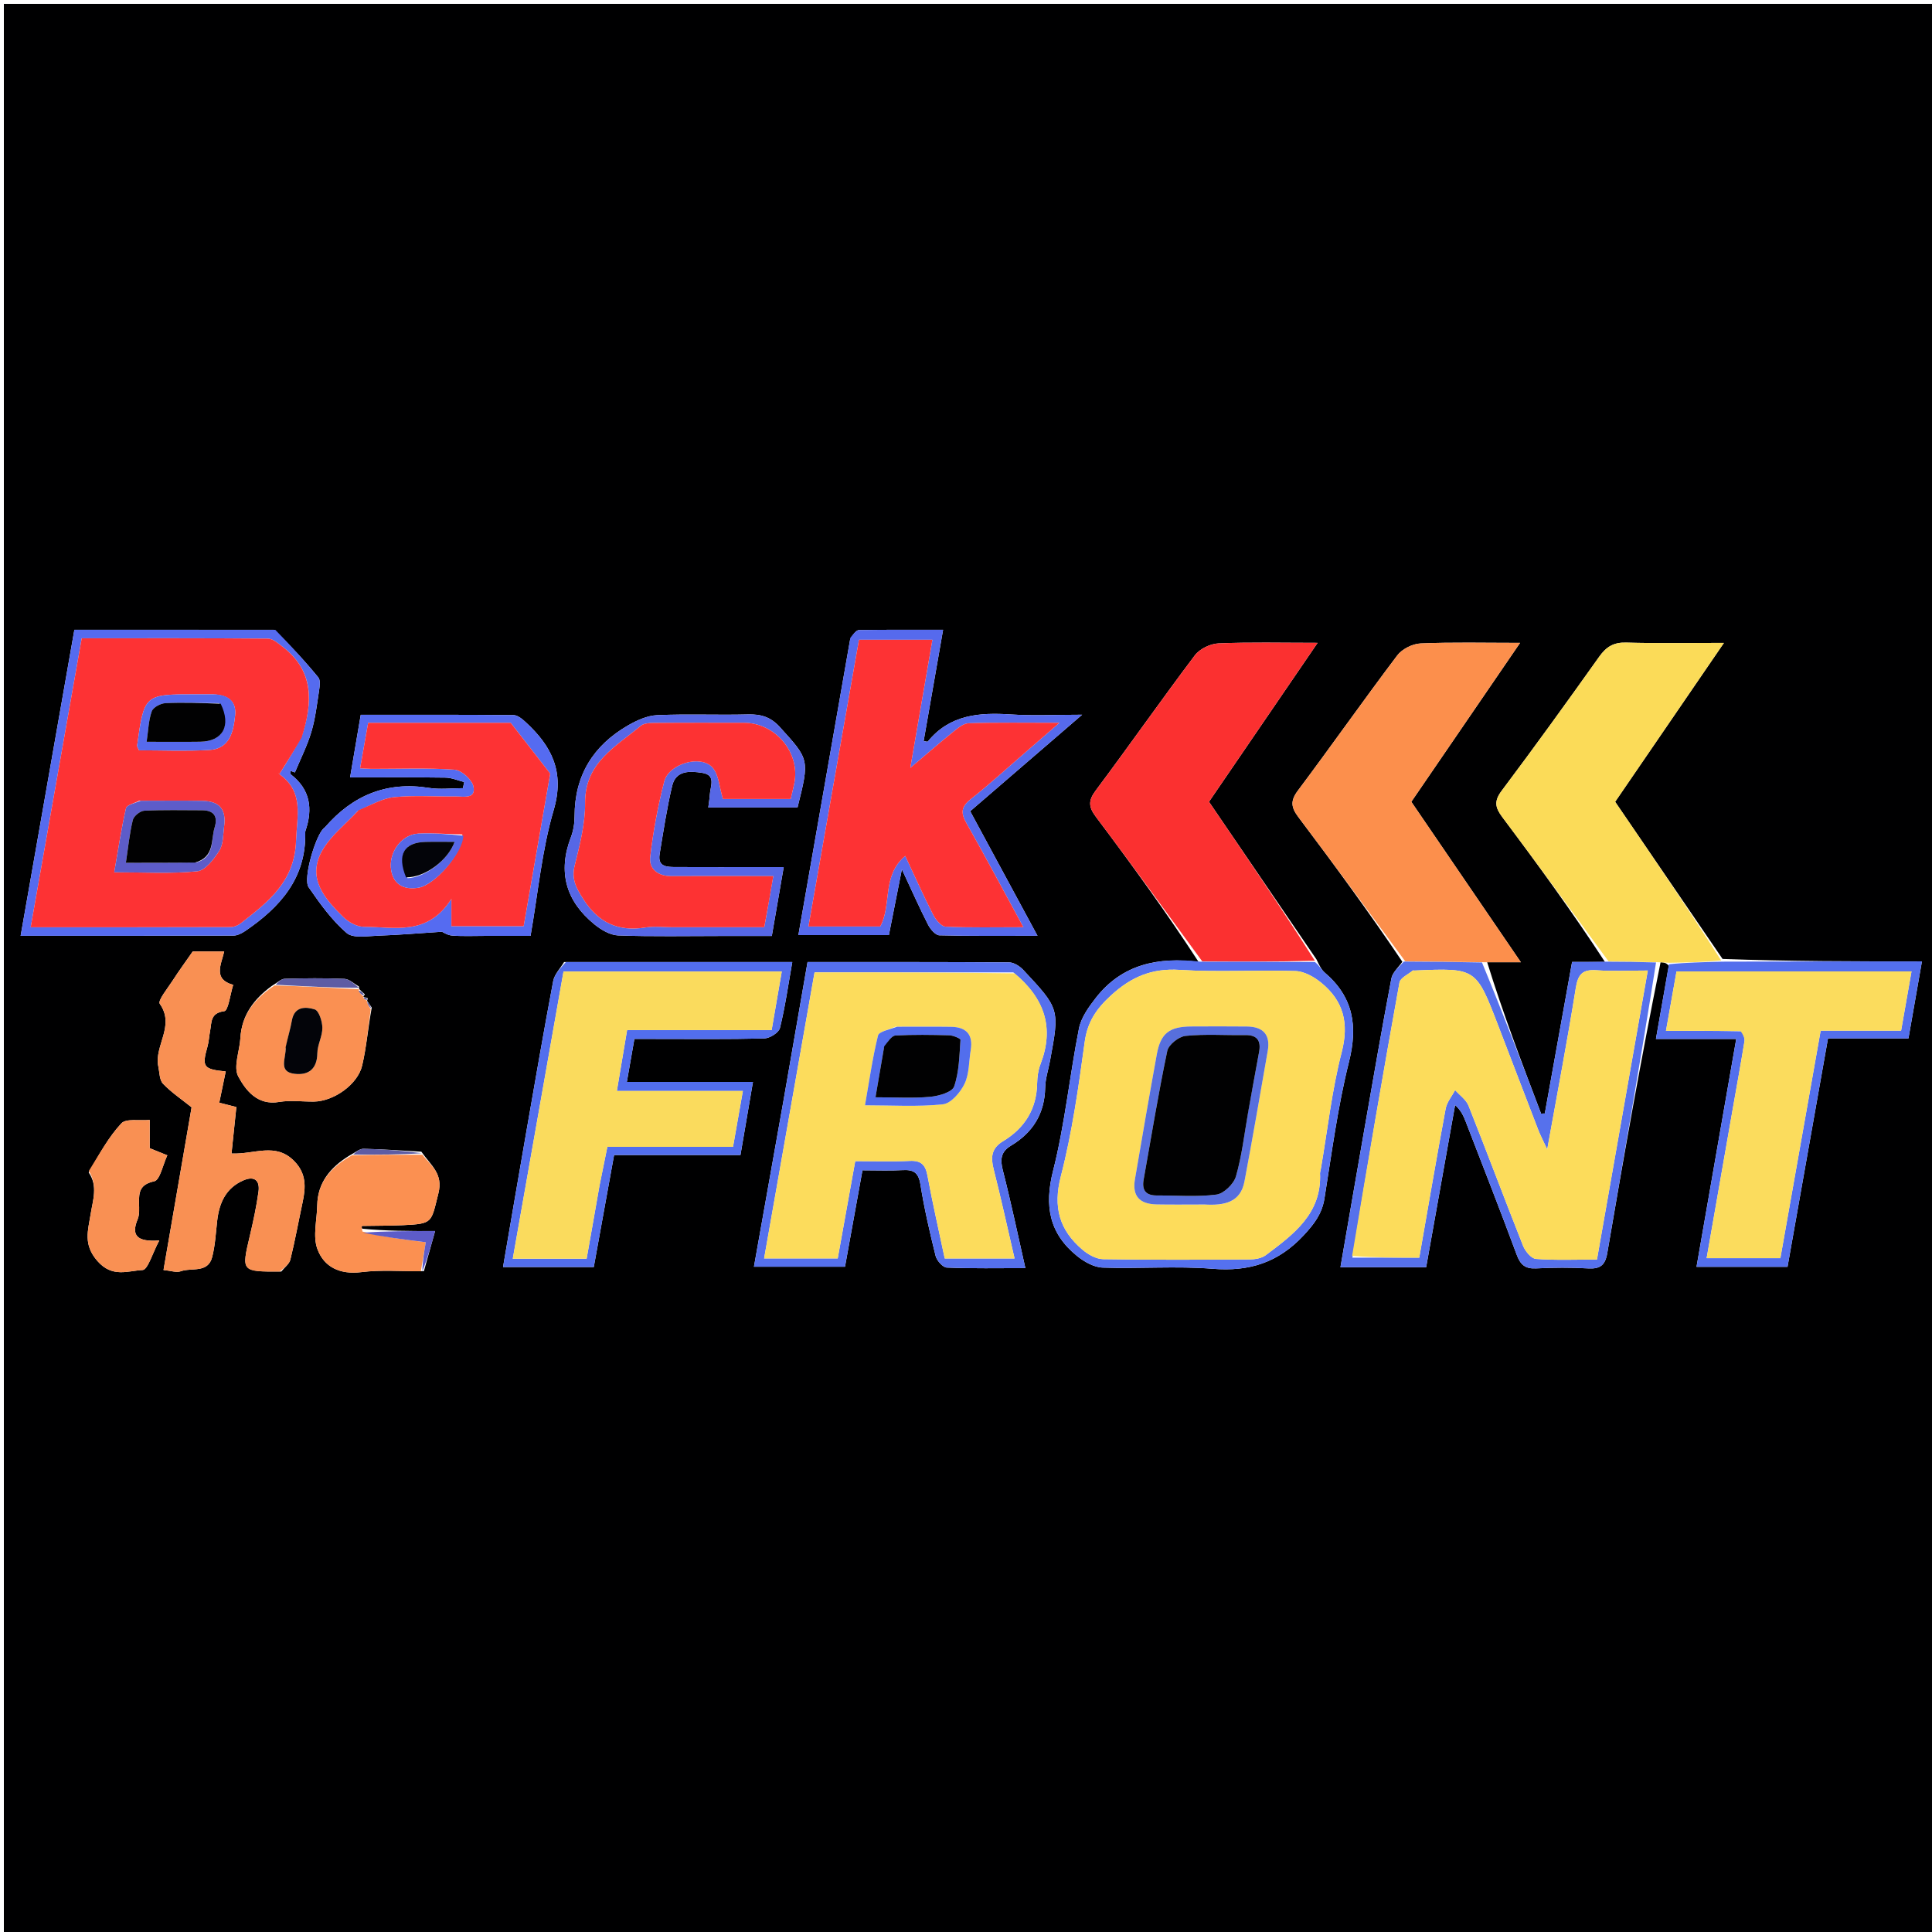 <svg version="1.1" id="Layer_1" xmlns="http://www.w3.org/2000/svg" xmlns:xlink="http://www.w3.org/1999/xlink" x="0px" y="0px"
	 width="100%" viewBox="0 0 500 500" enable-background="new 0 0 500 500" xml:space="preserve">
<path fill="#000001" opacity="1" stroke="none" 
	d="
M245,501 
	C163.333,501 82.167,501 1,501 
	C1,334.333 1,167.667 1,1 
	C167.667,1 334.333,1 501,1 
	C501,167.667 501,334.333 501,501 
	C415.833,501 330.667,501 245,501 
M94.001,258 
	C94.001,258 94.087,257.935 94.416,257.323 
	C93.93,256.895 93.444,256.466 92.999,256.004 
	C92.999,256.004 92.953,256.028 92.86,255.275 
	C91.62,254.594 90.404,253.382 89.137,253.327 
	C83.988,253.104 78.822,253.157 73.667,253.308 
	C72.728,253.335 71.816,254.297 70.308,255.185 
	C65.725,258.545 62.55,262.725 62.212,268.664 
	C62.02,272.042 60.326,276.127 61.674,278.611 
	C63.604,282.17 66.609,286.152 72.243,285.186 
	C75.152,284.687 78.217,285.123 81.211,285.092 
	C86.311,285.04 92.564,280.702 93.725,275.759 
	C94.843,270.997 95.234,266.064 96.203,260.763 
	C95.803,260.165 95.402,259.566 94.981,259.007 
	C94.981,259.007 95.025,259.018 95.197,258.347 
	C94.827,258.21 94.456,258.072 94.001,258 
M93.731,317.989 
	C93.68,317.831 93.593,317.674 93.592,317.516 
	C93.592,317.432 93.74,317.275 93.824,317.273 
	C97.299,317.205 100.778,317.24 104.248,317.077 
	C112.09,316.707 111.54,316.483 113.453,308.845 
	C114.717,303.793 111.655,301.745 109.037,298.055 
	C104.049,297.778 99.063,297.405 94.072,297.303 
	C93.031,297.282 91.969,298.26 90.325,299.128 
	C85.547,302.103 82.205,305.996 82.099,311.966 
	C82.031,315.738 80.927,319.88 82.123,323.194 
	C83.824,327.905 87.977,329.927 93.529,329.225 
	C98.588,328.586 103.784,329.036 109.704,328.975 
	C110.562,325.904 111.42,322.833 112.606,318.589 
	C105.804,318.589 99.926,318.589 93.731,317.989 
M340.707,248.293 
	C331.444,234.71 322.18,221.126 312.887,207.5 
	C322.141,193.959 331.253,180.626 340.995,166.369 
	C331.533,166.369 323.407,166.159 315.307,166.513 
	C313.203,166.605 310.477,167.937 309.226,169.596 
	C300.516,181.152 292.214,193.016 283.551,204.608 
	C281.571,207.258 281.735,208.891 283.662,211.454 
	C292.953,223.811 302.009,236.344 310.202,248.955 
	C299.761,247.603 290.396,249.517 283.574,258.282 
	C281.743,260.635 279.794,263.35 279.237,266.164 
	C276.814,278.397 275.601,290.91 272.543,302.966 
	C270.23,312.083 271.538,319.209 278.729,325.039 
	C280.579,326.539 283.108,327.973 285.374,328.053 
	C294.857,328.387 304.407,327.595 313.84,328.362 
	C323.32,329.133 330.823,326.755 337.379,319.712 
	C340.107,316.781 342.129,314.152 342.769,310.155 
	C344.664,298.33 346.213,286.393 349.114,274.805 
	C351.447,265.484 350.227,258.027 342.869,251.734 
	C342.007,250.997 341.459,249.895 340.707,248.293 
M384.881,249.03 
	C387.481,249.03 390.081,249.03 393.602,249.03 
	C383.834,234.722 374.583,221.173 365.248,207.5 
	C374.493,193.992 383.661,180.597 393.393,166.378 
	C384.163,166.378 375.89,166.171 367.641,166.523 
	C365.554,166.612 362.858,167.967 361.608,169.622 
	C352.881,181.18 344.553,193.039 335.873,204.633 
	C333.881,207.294 334.153,208.988 336.036,211.485 
	C345.356,223.846 354.486,236.351 362.929,248.901 
	C361.954,250.328 360.393,251.643 360.096,253.199 
	C357.701,265.772 355.526,278.388 353.317,290.996 
	C351.177,303.212 349.077,315.436 346.905,327.964 
	C354.498,327.964 361.596,327.964 369.085,327.964 
	C371.591,313.921 374.085,299.95 376.579,285.978 
	C378.127,287.383 378.767,288.831 379.337,290.307 
	C383.763,301.773 388.26,313.213 392.528,324.738 
	C393.493,327.344 394.743,328.405 397.562,328.261 
	C402.045,328.031 406.56,328.011 411.04,328.264 
	C414.119,328.438 415.424,327.43 415.953,324.331 
	C420.234,299.26 424.657,274.213 429.757,249.025 
	C430.485,249.072 431.213,249.119 431.884,249.936 
	C430.806,256.07 429.727,262.205 428.553,268.879 
	C435.824,268.879 442.264,268.879 449.336,268.879 
	C445.866,288.792 442.486,308.188 439.058,327.856 
	C447.081,327.856 454.799,327.856 462.61,327.856 
	C466.129,307.996 469.591,288.455 473.083,268.746 
	C480.416,268.746 487.043,268.746 493.903,268.746 
	C495.057,262.159 496.165,255.83 497.395,248.806 
	C479.88,248.806 462.934,248.806 445.794,248.168 
	C436.53,234.613 427.265,221.059 418,207.503 
	C427.315,193.895 436.469,180.524 446.151,166.381 
	C437.032,166.381 428.935,166.537 420.849,166.304 
	C417.614,166.211 415.7,167.39 413.881,169.947 
	C405.593,181.599 397.225,193.199 388.642,204.634 
	C386.626,207.32 386.915,208.962 388.802,211.476 
	C398.079,223.834 407.149,236.347 415.363,248.949 
	C412.589,248.949 409.814,248.949 406.855,248.949 
	C404.44,262.368 402.118,275.267 399.797,288.166 
	C399.475,288.178 399.153,288.189 398.831,288.201 
	C393.887,275.186 388.942,262.171 384.881,249.03 
M72.793,329.074 
	C73.603,328.051 74.862,327.139 75.146,325.987 
	C76.357,321.071 77.257,316.079 78.317,311.124 
	C79.138,307.285 79.317,303.769 76.203,300.549 
	C71.336,295.516 65.801,298.816 59.916,298.526 
	C60.311,294.731 60.729,290.72 61.169,286.504 
	C59.654,286.12 58.331,285.785 56.743,285.382 
	C57.344,282.477 57.878,279.893 58.415,277.296 
	C52.608,276.709 52.214,276.111 53.683,270.899 
	C54.059,269.563 54.115,268.14 54.38,266.769 
	C54.805,264.57 54.379,262.161 58.044,261.691 
	C59.086,261.557 59.595,257.263 60.349,254.877 
	C55.078,253.443 57.207,249.678 58.026,246.236 
	C54.902,246.236 52.117,246.236 49.88,246.236 
	C47.976,248.98 46.256,251.317 44.692,253.754 
	C43.402,255.762 40.773,258.966 41.354,259.787 
	C45.405,265.51 39.834,270.661 40.975,276.021 
	C41.299,277.543 41.252,279.49 42.186,280.466 
	C44.331,282.711 46.975,284.478 49.585,286.574 
	C47.259,300.054 44.821,314.181 42.318,328.68 
	C44.231,328.858 45.664,329.408 46.751,329.011 
	C49.566,327.982 53.819,329.598 54.914,325.313 
	C55.692,322.27 55.849,319.064 56.208,315.922 
	C56.738,311.283 58.473,307.423 63.024,305.466 
	C65.886,304.235 67.3,305.558 66.902,308.41 
	C66.367,312.246 65.553,316.053 64.662,319.826 
	C62.466,329.118 62.42,329.107 72.793,329.074 
M220.02,165.454 
	C215.57,190.879 211.119,216.304 206.62,242.006 
	C214.903,242.006 222.346,242.006 230.04,242.006 
	C231.09,236.692 232.114,231.511 233.405,224.977 
	C236.071,230.68 238.006,235.065 240.187,239.324 
	C240.776,240.474 242.09,242.032 243.108,242.059 
	C251.313,242.282 259.527,242.184 268.502,242.184 
	C262.4,230.887 256.758,220.443 251.085,209.942 
	C260.632,201.712 269.832,193.782 280.054,184.971 
	C272.89,184.971 267.248,185.271 261.652,184.9 
	C253.445,184.355 245.787,184.922 240.107,191.915 
	C240.012,192.033 239.554,191.856 239.038,191.785 
	C240.691,182.323 242.341,172.883 244.069,162.991 
	C236.574,162.991 229.443,162.944 222.315,163.06 
	C221.587,163.072 220.875,164.056 220.02,165.454 
M202.729,285.039 
	C200.204,299.236 197.68,313.433 195.122,327.82 
	C203.281,327.82 211.004,327.82 218.685,327.82 
	C220.224,319.321 221.695,311.193 223.202,302.869 
	C226.963,302.869 230.287,303.012 233.592,302.825 
	C236.386,302.666 237.708,303.436 238.197,306.493 
	C239.193,312.726 240.608,318.902 242.138,325.03 
	C242.442,326.248 243.998,328.006 245.038,328.049 
	C251.649,328.325 258.277,328.189 265.366,328.189 
	C263.344,319.291 261.621,311.002 259.513,302.812 
	C258.777,299.95 259.09,298.022 261.644,296.493 
	C267.317,293.098 270.358,288.197 270.493,281.454 
	C270.539,279.158 271.307,276.878 271.733,274.588 
	C274.232,261.131 274.258,261.105 264.827,251.021 
	C263.917,250.048 262.401,249.075 261.16,249.066 
	C243.852,248.939 226.542,248.98 208.992,248.98 
	C206.919,260.917 204.898,272.549 202.729,285.039 
M145.98,248.98 
	C145.014,250.609 143.5,252.136 143.169,253.885 
	C140.728,266.787 138.505,279.729 136.251,292.665 
	C134.213,304.355 132.224,316.052 130.184,327.912 
	C138.352,327.912 145.942,327.912 153.669,327.912 
	C155.427,318.21 157.14,308.762 158.922,298.926 
	C169.941,298.926 180.706,298.926 191.628,298.926 
	C192.718,292.55 193.736,286.589 194.861,280.006 
	C183.691,280.006 173.139,280.006 162.226,280.006 
	C162.923,276.032 163.517,272.644 164.178,268.873 
	C166.06,268.873 167.693,268.873 169.325,268.873 
	C178.813,268.872 188.304,268.987 197.787,268.748 
	C199.215,268.712 201.546,267.256 201.844,266.056 
	C203.197,260.607 203.972,255.014 205.043,248.973 
	C185.453,248.973 166.173,248.973 145.98,248.98 
M187.46,242.227 
	C191.447,242.227 195.434,242.227 199.745,242.227 
	C200.763,236.329 201.741,230.667 202.823,224.404 
	C200.62,224.404 198.99,224.404 197.359,224.404 
	C189.86,224.403 182.361,224.421 174.863,224.388 
	C172.636,224.378 170.162,224.37 170.712,221.036 
	C171.686,215.126 172.575,209.185 173.958,203.366 
	C174.931,199.273 178.635,199.537 181.748,200.018 
	C185.383,200.579 183.832,203.478 183.707,205.622 
	C183.644,206.724 183.446,207.817 183.302,208.97 
	C191.242,208.97 198.855,208.97 206.399,208.97 
	C209.544,196.443 209.423,196.552 201.83,188.172 
	C199.427,185.52 196.919,184.808 193.549,184.895 
	C185.722,185.098 177.877,184.741 170.06,185.085 
	C167.502,185.197 164.807,186.422 162.522,187.741 
	C153.534,192.932 148.701,200.676 148.701,211.258 
	C148.701,213.061 148.396,214.972 147.755,216.65 
	C144.308,225.661 146.453,233.174 153.779,239.177 
	C155.514,240.598 157.865,242.013 159.982,242.09 
	C168.802,242.414 177.641,242.227 187.46,242.227 
M70.82,162.981 
	C53.694,162.981 36.568,162.981 19.249,162.981 
	C14.597,189.472 10.013,215.574 5.34,242.188 
	C24.152,242.188 42.272,242.208 60.391,242.134 
	C61.438,242.13 62.601,241.533 63.507,240.914 
	C72.473,234.794 79.236,227.296 78.997,215.542 
	C78.993,215.376 78.994,215.199 79.047,215.046 
	C80.997,209.35 80.331,204.338 75.287,200.431 
	C75.116,200.299 75.214,199.819 75.186,199.502 
	C75.566,199.636 75.945,199.771 76.325,199.906 
	C77.773,196.412 79.512,193.006 80.585,189.401 
	C81.622,185.916 82.029,182.236 82.588,178.622 
	C82.756,177.533 82.952,176.015 82.378,175.315 
	C78.931,171.117 75.265,167.099 70.82,162.981 
M126.488,242.195 
	C129.96,242.195 133.433,242.195 137.305,242.195 
	C139.248,231.119 140.224,220.081 143.288,209.658 
	C146.188,199.795 142.802,193.139 136.115,186.958 
	C135.215,186.127 134.005,185.083 132.929,185.072 
	C119.821,184.943 106.712,184.988 93.361,184.988 
	C92.419,190.523 91.55,195.624 90.602,201.193 
	C99.353,201.193 107.317,201.128 115.278,201.248 
	C116.902,201.272 118.516,201.991 120.134,202.39 
	C120.024,202.919 119.914,203.449 119.803,203.978 
	C116.871,203.978 113.877,204.365 111.017,203.909 
	C100.066,202.166 91.287,205.834 84.152,214.038 
	C84.044,214.162 83.901,214.256 83.777,214.367 
	C81.655,216.269 78.361,227.422 79.867,229.606 
	C82.783,233.834 85.864,238.14 89.704,241.455 
	C91.392,242.911 95.114,242.24 97.899,242.148 
	C103.171,241.972 108.434,241.517 114.388,241.134 
	C114.555,241.201 115.763,242.029 117.027,242.126 
	C119.839,242.343 122.679,242.195 126.488,242.195 
M22.959,303.44 
	C25.402,306.982 24.017,310.634 23.436,314.342 
	C22.796,318.418 21.48,322.058 25.19,326.322 
	C29.061,330.771 33.102,328.861 36.891,328.683 
	C38.271,328.618 39.451,324.325 41.221,321.034 
	C35.393,321.463 33.89,319.717 35.634,315.506 
	C36.139,314.284 36.008,312.752 35.981,311.366 
	C35.925,308.505 36.175,306.53 39.905,305.72 
	C41.42,305.391 42.149,301.441 43.304,298.994 
	C41.316,298.19 40.007,297.661 38.751,297.153 
	C38.751,294.672 38.751,292.468 38.751,289.839 
	C36.024,290.096 32.646,289.406 31.411,290.725 
	C28.124,294.235 25.76,298.611 22.959,303.44 
z"/>
<path fill="#FBDB58" opacity="1" stroke="none" 
	d="
M431.941,249.166 
	C431.213,249.119 430.485,249.072 428.94,249.018 
	C424.179,248.942 420.236,248.873 416.292,248.805 
	C407.149,236.347 398.079,223.834 388.802,211.476 
	C386.915,208.962 386.626,207.32 388.642,204.634 
	C397.225,193.199 405.593,181.599 413.881,169.947 
	C415.7,167.39 417.614,166.211 420.849,166.304 
	C428.935,166.537 437.032,166.381 446.151,166.381 
	C436.469,180.524 427.315,193.895 418,207.503 
	C427.265,221.059 436.53,234.613 445.431,248.555 
	C440.693,249.017 436.317,249.092 431.941,249.166 
z"/>
<path fill="#FC8F4C" opacity="1" stroke="none" 
	d="
M363.683,248.805 
	C354.486,236.351 345.356,223.846 336.036,211.485 
	C334.153,208.988 333.881,207.294 335.873,204.633 
	C344.553,193.039 352.881,181.18 361.608,169.622 
	C362.858,167.967 365.554,166.612 367.641,166.523 
	C375.89,166.171 384.163,166.378 393.393,166.378 
	C383.661,180.597 374.493,193.992 365.248,207.5 
	C374.583,221.173 383.834,234.722 393.602,249.03 
	C390.081,249.03 387.481,249.03 383.976,249.021 
	C376.609,248.943 370.146,248.874 363.683,248.805 
z"/>
<path fill="#FB3030" opacity="1" stroke="none" 
	d="
M311.148,248.815 
	C302.009,236.344 292.953,223.811 283.662,211.454 
	C281.735,208.891 281.571,207.258 283.551,204.608 
	C292.214,193.016 300.516,181.152 309.226,169.596 
	C310.477,167.937 313.203,166.605 315.307,166.513 
	C323.407,166.159 331.533,166.369 340.995,166.369 
	C331.253,180.626 322.141,193.959 312.887,207.5 
	C322.18,221.126 331.444,234.71 340.283,248.634 
	C330.289,248.922 320.719,248.868 311.148,248.815 
z"/>
<path fill="#F99053" opacity="1" stroke="none" 
	d="
M72.373,329.085 
	C62.42,329.107 62.466,329.118 64.662,319.826 
	C65.553,316.053 66.367,312.246 66.902,308.41 
	C67.3,305.558 65.886,304.235 63.024,305.466 
	C58.473,307.423 56.738,311.283 56.208,315.922 
	C55.849,319.064 55.692,322.27 54.914,325.313 
	C53.819,329.598 49.566,327.982 46.751,329.011 
	C45.664,329.408 44.231,328.858 42.318,328.68 
	C44.821,314.181 47.259,300.054 49.585,286.574 
	C46.975,284.478 44.331,282.711 42.186,280.466 
	C41.252,279.49 41.299,277.543 40.975,276.021 
	C39.834,270.661 45.405,265.51 41.354,259.787 
	C40.773,258.966 43.402,255.762 44.692,253.754 
	C46.256,251.317 47.976,248.98 49.88,246.236 
	C52.117,246.236 54.902,246.236 58.026,246.236 
	C57.207,249.678 55.078,253.443 60.349,254.877 
	C59.595,257.263 59.086,261.557 58.044,261.691 
	C54.379,262.161 54.805,264.57 54.38,266.769 
	C54.115,268.14 54.059,269.563 53.683,270.899 
	C52.214,276.111 52.608,276.709 58.415,277.296 
	C57.878,279.893 57.344,282.477 56.743,285.382 
	C58.331,285.785 59.654,286.12 61.169,286.504 
	C60.729,290.72 60.311,294.731 59.916,298.526 
	C65.801,298.816 71.336,295.516 76.203,300.549 
	C79.317,303.769 79.138,307.285 78.317,311.124 
	C77.257,316.079 76.357,321.071 75.146,325.987 
	C74.862,327.139 73.603,328.051 72.373,329.085 
z"/>
<path fill="#5671EC" opacity="1" stroke="none" 
	d="
M363.306,248.853 
	C370.146,248.874 376.609,248.943 383.535,249.084 
	C388.942,262.171 393.887,275.186 398.831,288.201 
	C399.153,288.189 399.475,288.178 399.797,288.166 
	C402.118,275.267 404.44,262.368 406.855,248.949 
	C409.814,248.949 412.589,248.949 415.828,248.877 
	C420.236,248.873 424.179,248.942 428.58,249.084 
	C424.657,274.213 420.234,299.26 415.953,324.331 
	C415.424,327.43 414.119,328.438 411.04,328.264 
	C406.56,328.011 402.045,328.031 397.562,328.261 
	C394.743,328.405 393.493,327.344 392.528,324.738 
	C388.26,313.213 383.763,301.773 379.337,290.307 
	C378.767,288.831 378.127,287.383 376.579,285.978 
	C374.085,299.95 371.591,313.921 369.085,327.964 
	C361.596,327.964 354.498,327.964 346.905,327.964 
	C349.077,315.436 351.177,303.212 353.317,290.996 
	C355.526,278.388 357.701,265.772 360.096,253.199 
	C360.393,251.643 361.954,250.328 363.306,248.853 
M350,325.482 
	C355.611,325.482 361.222,325.482 367.301,325.482 
	C369.528,312.774 371.734,299.839 374.131,286.939 
	C374.447,285.238 375.74,283.719 376.58,282.115 
	C377.766,283.454 379.439,284.599 380.061,286.162 
	C384.854,298.214 389.385,310.369 394.174,322.423 
	C394.731,323.824 396.295,325.72 397.51,325.81 
	C402.617,326.189 407.768,325.97 413.289,325.97 
	C417.681,301.009 422.015,276.374 426.449,251.173 
	C421.47,251.173 417.314,251.403 413.197,251.104 
	C409.61,250.843 408.389,252.09 407.816,255.682 
	C405.656,269.212 403.075,282.674 400.418,297.463 
	C399.269,294.98 398.602,293.725 398.093,292.408 
	C394.618,283.411 391.181,274.4 387.723,265.396 
	C381.997,250.487 381.995,250.488 366.093,251.174 
	C365.927,251.181 365.7,251.106 365.602,251.189 
	C364.411,252.196 362.401,253.074 362.184,254.272 
	C357.949,277.681 353.924,301.128 350,325.482 
z"/>
<path fill="#FB9051" opacity="1" stroke="none" 
	d="
M109.297,298.841 
	C111.655,301.745 114.717,303.793 113.453,308.845 
	C111.54,316.483 112.09,316.707 104.248,317.077 
	C100.778,317.24 97.299,317.205 93.824,317.273 
	C93.74,317.275 93.592,317.432 93.592,317.516 
	C93.593,317.674 93.68,317.831 93.8,318.717 
	C99.118,320.103 104.367,320.76 110.184,321.488 
	C109.775,323.923 109.347,326.464 108.919,329.005 
	C103.784,329.036 98.588,328.586 93.529,329.225 
	C87.977,329.927 83.824,327.905 82.123,323.194 
	C80.927,319.88 82.031,315.738 82.099,311.966 
	C82.205,305.996 85.547,302.103 91.093,298.979 
	C97.673,298.833 103.485,298.837 109.297,298.841 
z"/>
<path fill="#566AED" opacity="1" stroke="none" 
	d="
M220.088,165.021 
	C220.875,164.056 221.587,163.072 222.315,163.06 
	C229.443,162.944 236.574,162.991 244.069,162.991 
	C242.341,172.883 240.691,182.323 239.038,191.785 
	C239.554,191.856 240.012,192.033 240.107,191.915 
	C245.787,184.922 253.445,184.355 261.652,184.9 
	C267.248,185.271 272.89,184.971 280.054,184.971 
	C269.832,193.782 260.632,201.712 251.085,209.942 
	C256.758,220.443 262.4,230.887 268.502,242.184 
	C259.527,242.184 251.313,242.282 243.108,242.059 
	C242.09,242.032 240.776,240.474 240.187,239.324 
	C238.006,235.065 236.071,230.68 233.405,224.977 
	C232.114,231.511 231.09,236.692 230.04,242.006 
	C222.346,242.006 214.903,242.006 206.62,242.006 
	C211.119,216.304 215.57,190.879 220.088,165.021 
M265.807,194.322 
	C268.27,192.183 270.733,190.045 274.167,187.064 
	C265.485,187.064 258.077,186.937 250.681,187.174 
	C249.263,187.219 247.767,188.539 246.522,189.539 
	C243.136,192.256 239.864,195.118 235.583,198.737 
	C237.647,186.774 239.466,176.23 241.305,165.572 
	C234.496,165.572 228.44,165.572 222.304,165.572 
	C217.916,190.468 213.593,215 209.227,239.776 
	C215.64,239.776 221.753,239.776 227.8,239.776 
	C230.853,234.164 228.141,226.645 234.269,221.51 
	C236.834,226.966 239.046,231.928 241.519,236.756 
	C242.175,238.035 243.594,239.765 244.731,239.818 
	C251.116,240.114 257.522,239.961 264.851,239.961 
	C259.637,230.391 254.991,221.634 250.098,213.017 
	C248.582,210.347 248.76,208.749 251.244,206.791 
	C256.074,202.984 260.616,198.812 265.807,194.322 
z"/>
<path fill="#5570ED" opacity="1" stroke="none" 
	d="
M202.803,284.61 
	C204.898,272.549 206.919,260.917 208.992,248.98 
	C226.542,248.98 243.852,248.939 261.16,249.066 
	C262.401,249.075 263.917,250.048 264.827,251.021 
	C274.258,261.105 274.232,261.131 271.733,274.588 
	C271.307,276.878 270.539,279.158 270.493,281.454 
	C270.358,288.197 267.317,293.098 261.644,296.493 
	C259.09,298.022 258.777,299.95 259.513,302.812 
	C261.621,311.002 263.344,319.291 265.366,328.189 
	C258.277,328.189 251.649,328.325 245.038,328.049 
	C243.998,328.006 242.442,326.248 242.138,325.03 
	C240.608,318.902 239.193,312.726 238.197,306.493 
	C237.708,303.436 236.386,302.666 233.592,302.825 
	C230.287,303.012 226.963,302.869 223.202,302.869 
	C221.695,311.193 220.224,319.321 218.685,327.82 
	C211.004,327.82 203.281,327.82 195.122,327.82 
	C197.68,313.433 200.204,299.236 202.803,284.61 
M262.244,251.649 
	C245.318,251.649 228.392,251.649 210.808,251.649 
	C206.493,276.116 202.134,300.834 197.752,325.679 
	C204.596,325.679 210.682,325.679 216.801,325.679 
	C218.322,317.23 219.79,309.07 221.332,300.5 
	C226.185,300.5 230.831,300.661 235.459,300.441 
	C238.418,300.301 239.515,301.48 240.034,304.278 
	C241.361,311.426 242.982,318.52 244.498,325.693 
	C250.593,325.693 256.315,325.693 262.566,325.693 
	C260.715,317.719 259.059,310.107 257.145,302.56 
	C256.363,299.478 256.58,297.16 259.548,295.368 
	C265.163,291.979 268.29,287.055 268.412,280.338 
	C268.442,278.695 268.676,276.96 269.263,275.44 
	C272.886,266.058 270.43,258.42 262.244,251.649 
z"/>
<path fill="#FA9052" opacity="1" stroke="none" 
	d="
M95.945,261.206 
	C95.234,266.064 94.843,270.997 93.725,275.759 
	C92.564,280.702 86.311,285.04 81.211,285.092 
	C78.217,285.123 75.152,284.687 72.243,285.186 
	C66.609,286.152 63.604,282.17 61.674,278.611 
	C60.326,276.127 62.02,272.042 62.212,268.664 
	C62.55,262.725 65.725,258.545 71.074,255.026 
	C78.878,255.254 85.915,255.641 92.953,256.028 
	C92.953,256.028 92.999,256.004 92.82,256.332 
	C93.124,257.084 93.606,257.509 94.087,257.935 
	C94.087,257.935 94.001,258 94.029,258.263 
	C94.379,258.69 94.702,258.854 95.025,259.018 
	C95.025,259.018 94.981,259.007 94.955,259.303 
	C95.267,260.135 95.606,260.67 95.945,261.206 
M73.913,271.41 
	C74.123,273.806 71.814,277.375 76.25,277.906 
	C79.781,278.329 82.075,276.704 82.127,272.572 
	C82.155,270.369 83.455,268.172 83.427,265.981 
	C83.406,264.315 82.537,261.572 81.446,261.232 
	C79.187,260.528 76.201,260.35 75.538,264.096 
	C75.149,266.291 74.483,268.436 73.913,271.41 
z"/>
<path fill="#526EED" opacity="1" stroke="none" 
	d="
M146.437,248.977 
	C166.173,248.973 185.453,248.973 205.043,248.973 
	C203.972,255.014 203.197,260.607 201.844,266.056 
	C201.546,267.256 199.215,268.712 197.787,268.748 
	C188.304,268.987 178.813,268.872 169.325,268.873 
	C167.693,268.873 166.06,268.873 164.178,268.873 
	C163.517,272.644 162.923,276.032 162.226,280.006 
	C173.139,280.006 183.691,280.006 194.861,280.006 
	C193.736,286.589 192.718,292.55 191.628,298.926 
	C180.706,298.926 169.941,298.926 158.922,298.926 
	C157.14,308.762 155.427,318.21 153.669,327.912 
	C145.942,327.912 138.352,327.912 130.184,327.912 
	C132.224,316.052 134.213,304.355 136.251,292.665 
	C138.505,279.729 140.728,266.787 143.169,253.885 
	C143.5,252.136 145.014,250.609 146.437,248.977 
M155.161,306.737 
	C155.813,303.525 156.466,300.313 157.181,296.797 
	C168.156,296.797 178.778,296.797 189.706,296.797 
	C190.556,291.967 191.347,287.471 192.25,282.346 
	C181.144,282.346 170.713,282.346 159.639,282.346 
	C160.557,276.893 161.37,272.063 162.291,266.591 
	C174.894,266.591 187.276,266.591 199.698,266.591 
	C200.628,261.21 201.442,256.497 202.318,251.429 
	C183.313,251.429 164.868,251.429 145.837,251.429 
	C141.486,276.058 137.125,300.74 132.708,325.745 
	C139.269,325.745 145.376,325.745 151.819,325.745 
	C152.903,319.645 153.974,313.618 155.161,306.737 
z"/>
<path fill="#5667E6" opacity="1" stroke="none" 
	d="
M186.967,242.227 
	C177.641,242.227 168.802,242.414 159.982,242.09 
	C157.865,242.013 155.514,240.598 153.779,239.177 
	C146.453,233.174 144.308,225.661 147.755,216.65 
	C148.396,214.972 148.701,213.061 148.701,211.258 
	C148.701,200.676 153.534,192.932 162.522,187.741 
	C164.807,186.422 167.502,185.197 170.06,185.085 
	C177.877,184.741 185.722,185.098 193.549,184.895 
	C196.919,184.808 199.427,185.52 201.83,188.172 
	C209.423,196.552 209.544,196.443 206.399,208.97 
	C198.855,208.97 191.242,208.97 183.302,208.97 
	C183.446,207.817 183.644,206.724 183.707,205.622 
	C183.832,203.478 185.383,200.579 181.748,200.018 
	C178.635,199.537 174.931,199.273 173.958,203.366 
	C172.575,209.185 171.686,215.126 170.712,221.036 
	C170.162,224.37 172.636,224.378 174.863,224.388 
	C182.361,224.421 189.86,224.403 197.359,224.404 
	C198.99,224.404 200.62,224.404 202.823,224.404 
	C201.741,230.667 200.763,236.329 199.745,242.227 
	C195.434,242.227 191.447,242.227 186.967,242.227 
M199.1,232.583 
	C199.407,230.836 199.714,229.089 200.126,226.741 
	C197.974,226.741 196.35,226.741 194.725,226.741 
	C187.737,226.74 180.749,226.712 173.761,226.749 
	C170.357,226.767 167.915,224.951 168.273,221.802 
	C169.022,215.217 170.254,208.64 171.906,202.22 
	C173.076,197.674 181.289,195.253 184.355,198.588 
	C186.059,200.441 186.162,203.767 187.095,206.777 
	C192.373,206.777 198.47,206.777 204.63,206.777 
	C204.977,205.275 205.3,204.005 205.561,202.722 
	C207.169,194.828 200.702,187.06 192.528,187.056 
	C185.04,187.053 177.553,187.019 170.066,187.088 
	C168.629,187.101 166.789,187.046 165.828,187.851 
	C159.378,193.248 151.356,197.335 151.425,207.813 
	C151.461,213.212 150.042,218.694 148.731,224.003 
	C147.867,227.505 149.086,229.71 150.881,232.562 
	C154.817,238.819 159.96,241.165 167.112,240.023 
	C169.383,239.66 171.762,239.966 174.091,239.966 
	C182.008,239.966 189.925,239.966 197.787,239.966 
	C198.271,237.366 198.635,235.406 199.1,232.583 
z"/>
<path fill="#556BEF" opacity="1" stroke="none" 
	d="
M71.246,163.001 
	C75.265,167.099 78.931,171.117 82.378,175.315 
	C82.952,176.015 82.756,177.533 82.588,178.622 
	C82.029,182.236 81.622,185.916 80.585,189.401 
	C79.512,193.006 77.773,196.412 76.325,199.906 
	C75.945,199.771 75.566,199.636 75.186,199.502 
	C75.214,199.819 75.116,200.299 75.287,200.431 
	C80.331,204.338 80.997,209.35 79.047,215.046 
	C78.994,215.199 78.993,215.376 78.997,215.542 
	C79.236,227.296 72.473,234.794 63.507,240.914 
	C62.601,241.533 61.438,242.13 60.391,242.134 
	C42.272,242.208 24.152,242.188 5.34,242.188 
	C10.013,215.574 14.597,189.472 19.249,162.981 
	C36.568,162.981 53.694,162.981 71.246,163.001 
M78.127,190.435 
	C81.005,181.714 81.281,173.549 73.033,167.299 
	C71.915,166.451 70.591,165.285 69.353,165.275 
	C53.398,165.138 37.441,165.184 21.149,165.184 
	C16.732,190.193 12.375,214.862 7.94,239.97 
	C25.429,239.97 42.554,239.985 59.679,239.926 
	C60.582,239.922 61.634,239.473 62.36,238.905 
	C69.405,233.39 76.229,228.224 76.612,217.617 
	C76.849,211.037 78.715,204.91 72.264,200.336 
	C72.081,200.207 72.141,199.736 72.255,200.406 
	C74.443,196.929 76.232,194.088 78.127,190.435 
z"/>
<path fill="#536FED" opacity="1" stroke="none" 
	d="
M431.913,249.551 
	C436.317,249.092 440.693,249.017 445.529,248.875 
	C462.934,248.806 479.88,248.806 497.395,248.806 
	C496.165,255.83 495.057,262.159 493.903,268.746 
	C487.043,268.746 480.416,268.746 473.083,268.746 
	C469.591,288.455 466.129,307.996 462.61,327.856 
	C454.799,327.856 447.081,327.856 439.058,327.856 
	C442.486,308.188 445.866,288.792 449.336,268.879 
	C442.264,268.879 435.824,268.879 428.553,268.879 
	C429.727,262.205 430.806,256.07 431.913,249.551 
M450.906,266.905 
	C451.109,267.762 451.598,268.664 451.469,269.467 
	C450.545,275.211 449.491,280.934 448.488,286.664 
	C446.225,299.583 443.968,312.502 441.674,325.618 
	C448.319,325.618 454.533,325.618 460.757,325.618 
	C464.26,305.838 467.7,286.415 471.186,266.727 
	C478.28,266.727 484.903,266.727 492.003,266.727 
	C492.919,261.511 493.788,256.57 494.697,251.396 
	C474.076,251.396 454.162,251.396 433.883,251.396 
	C432.993,256.411 432.132,261.261 431.155,266.77 
	C437.782,266.77 443.898,266.77 450.906,266.905 
z"/>
<path fill="#5571EF" opacity="1" stroke="none" 
	d="
M310.675,248.885 
	C320.719,248.868 330.289,248.922 340.313,248.969 
	C341.459,249.895 342.007,250.997 342.869,251.734 
	C350.227,258.027 351.447,265.484 349.114,274.805 
	C346.213,286.393 344.664,298.33 342.769,310.155 
	C342.129,314.152 340.107,316.781 337.379,319.712 
	C330.823,326.755 323.32,329.133 313.84,328.362 
	C304.407,327.595 294.857,328.387 285.374,328.053 
	C283.108,327.973 280.579,326.539 278.729,325.039 
	C271.538,319.209 270.23,312.083 272.543,302.966 
	C275.601,290.91 276.814,278.397 279.237,266.164 
	C279.794,263.35 281.743,260.635 283.574,258.282 
	C290.396,249.517 299.761,247.603 310.675,248.885 
M341.873,302.272 
	C343.589,292.278 344.691,282.125 347.22,272.34 
	C349.174,264.779 347.698,259.037 341.923,254.325 
	C340.078,252.819 337.539,251.382 335.272,251.308 
	C325.294,250.983 315.269,251.647 305.322,251.007 
	C298.083,250.541 292.743,252.829 287.523,257.62 
	C283.771,261.065 281.439,264.418 280.729,269.614 
	C279.132,281.301 277.482,293.063 274.541,304.456 
	C272.475,312.463 274.205,318.323 280.08,323.369 
	C281.548,324.631 283.656,325.84 285.49,325.872 
	C298.138,326.088 310.792,326.019 323.443,325.937 
	C324.84,325.928 326.515,325.637 327.582,324.837 
	C334.758,319.451 342.102,314.088 341.62,303.607 
	C341.612,303.447 341.69,303.283 341.873,302.272 
z"/>
<path fill="#556BF1" opacity="1" stroke="none" 
	d="
M125.998,242.195 
	C122.679,242.195 119.839,242.343 117.027,242.126 
	C115.763,242.029 114.555,241.201 114.388,241.134 
	C108.434,241.517 103.171,241.972 97.899,242.148 
	C95.114,242.24 91.392,242.911 89.704,241.455 
	C85.864,238.14 82.783,233.834 79.867,229.606 
	C78.361,227.422 81.655,216.269 83.777,214.367 
	C83.901,214.256 84.044,214.162 84.152,214.038 
	C91.287,205.834 100.066,202.166 111.017,203.909 
	C113.877,204.365 116.871,203.978 119.803,203.978 
	C119.914,203.449 120.024,202.919 120.134,202.39 
	C118.516,201.991 116.902,201.272 115.278,201.248 
	C107.317,201.128 99.353,201.193 90.602,201.193 
	C91.55,195.624 92.419,190.523 93.361,184.988 
	C106.712,184.988 119.821,184.943 132.929,185.072 
	C134.005,185.083 135.215,186.127 136.115,186.958 
	C142.802,193.139 146.188,199.795 143.288,209.658 
	C140.224,220.081 139.248,231.119 137.305,242.195 
	C133.433,242.195 129.96,242.195 125.998,242.195 
M92.524,209.929 
	C89.366,213.398 85.383,216.425 83.231,220.434 
	C79.478,227.428 84.117,232.675 88.809,237.293 
	C90.165,238.627 92.357,239.853 94.166,239.854 
	C102.042,239.859 110.659,242.358 116.822,232.619 
	C116.822,236.12 116.822,237.862 116.822,239.698 
	C123.05,239.698 129.143,239.698 135.52,239.698 
	C137.836,226.381 140.113,213.291 142.391,200.201 
	C138.985,195.823 135.58,191.445 132.174,187.067 
	C119.884,187.067 107.593,187.067 95.276,187.067 
	C94.532,191.274 93.883,194.949 93.196,198.835 
	C94.526,198.902 95.348,198.979 96.171,198.98 
	C103.337,198.991 110.524,198.695 117.655,199.196 
	C119.45,199.322 122.164,201.76 122.529,203.533 
	C123.216,206.867 119.984,206.109 117.986,206.134 
	C112.654,206.203 107.283,205.783 102.001,206.302 
	C98.95,206.602 96.04,208.343 92.524,209.929 
z"/>
<path fill="#F99053" opacity="1" stroke="none" 
	d="
M22.994,303.041 
	C25.76,298.611 28.124,294.235 31.411,290.725 
	C32.646,289.406 36.024,290.096 38.751,289.839 
	C38.751,292.468 38.751,294.672 38.751,297.153 
	C40.007,297.661 41.316,298.19 43.304,298.994 
	C42.149,301.441 41.42,305.391 39.905,305.72 
	C36.175,306.53 35.925,308.505 35.981,311.366 
	C36.008,312.752 36.139,314.284 35.634,315.506 
	C33.89,319.717 35.393,321.463 41.221,321.034 
	C39.451,324.325 38.271,328.618 36.891,328.683 
	C33.102,328.861 29.061,330.771 25.19,326.322 
	C21.48,322.058 22.796,318.418 23.436,314.342 
	C24.017,310.634 25.402,306.982 22.994,303.041 
z"/>
<path fill="#5D5CC9" opacity="1" stroke="none" 
	d="
M109.311,328.99 
	C109.347,326.464 109.775,323.923 110.184,321.488 
	C104.367,320.76 99.118,320.103 93.958,319.018 
	C99.926,318.589 105.804,318.589 112.606,318.589 
	C111.42,322.833 110.562,325.904 109.311,328.99 
z"/>
<path fill="#5D5CA4" opacity="1" stroke="none" 
	d="
M92.906,255.651 
	C85.915,255.641 78.878,255.254 71.365,254.847 
	C71.816,254.297 72.728,253.335 73.667,253.308 
	C78.822,253.157 83.988,253.104 89.137,253.327 
	C90.404,253.382 91.62,254.594 92.906,255.651 
z"/>
<path fill="#5D5CA4" opacity="1" stroke="none" 
	d="
M109.167,298.448 
	C103.485,298.837 97.673,298.833 91.389,298.803 
	C91.969,298.26 93.031,297.282 94.072,297.303 
	C99.063,297.405 104.049,297.778 109.167,298.448 
z"/>
<path fill="#5D5CA4" opacity="1" stroke="none" 
	d="
M96.074,260.985 
	C95.606,260.67 95.267,260.135 94.965,259.283 
	C95.402,259.566 95.803,260.165 96.074,260.985 
z"/>
<path fill="#5D5CA4" opacity="1" stroke="none" 
	d="
M94.252,257.629 
	C93.606,257.509 93.124,257.084 92.8,256.348 
	C93.444,256.466 93.93,256.895 94.252,257.629 
z"/>
<path fill="#5D5CA4" opacity="1" stroke="none" 
	d="
M95.111,258.682 
	C94.702,258.854 94.379,258.69 94.071,258.23 
	C94.456,258.072 94.827,258.21 95.111,258.682 
z"/>
<path fill="#FCDC5B" opacity="1" stroke="none" 
	d="
M349.928,325.024 
	C353.924,301.128 357.949,277.681 362.184,254.272 
	C362.401,253.074 364.411,252.196 365.602,251.189 
	C365.7,251.106 365.927,251.181 366.093,251.174 
	C381.995,250.488 381.997,250.487 387.723,265.396 
	C391.181,274.4 394.618,283.411 398.093,292.408 
	C398.602,293.725 399.269,294.98 400.418,297.463 
	C403.075,282.674 405.656,269.212 407.816,255.682 
	C408.389,252.09 409.61,250.843 413.197,251.104 
	C417.314,251.403 421.47,251.173 426.449,251.173 
	C422.015,276.374 417.681,301.009 413.289,325.97 
	C407.768,325.97 402.617,326.189 397.51,325.81 
	C396.295,325.72 394.731,323.824 394.174,322.423 
	C389.385,310.369 384.854,298.214 380.061,286.162 
	C379.439,284.599 377.766,283.454 376.58,282.115 
	C375.74,283.719 374.447,285.238 374.131,286.939 
	C371.734,299.839 369.528,312.774 367.301,325.482 
	C361.222,325.482 355.611,325.482 349.928,325.024 
z"/>
<path fill="#FD3234" opacity="1" stroke="none" 
	d="
M265.542,194.556 
	C260.616,198.812 256.074,202.984 251.244,206.791 
	C248.76,208.749 248.582,210.347 250.098,213.017 
	C254.991,221.634 259.637,230.391 264.851,239.961 
	C257.522,239.961 251.116,240.114 244.731,239.818 
	C243.594,239.765 242.175,238.035 241.519,236.756 
	C239.046,231.928 236.834,226.966 234.269,221.51 
	C228.141,226.645 230.853,234.164 227.8,239.776 
	C221.753,239.776 215.64,239.776 209.227,239.776 
	C213.593,215 217.916,190.468 222.304,165.572 
	C228.44,165.572 234.496,165.572 241.305,165.572 
	C239.466,176.23 237.647,186.774 235.583,198.737 
	C239.864,195.118 243.136,192.256 246.522,189.539 
	C247.767,188.539 249.263,187.219 250.681,187.174 
	C258.077,186.937 265.485,187.064 274.167,187.064 
	C270.733,190.045 268.27,192.183 265.542,194.556 
z"/>
<path fill="#FCDC5C" opacity="1" stroke="none" 
	d="
M262.554,251.9 
	C270.43,258.42 272.886,266.058 269.263,275.44 
	C268.676,276.96 268.442,278.695 268.412,280.338 
	C268.29,287.055 265.163,291.979 259.548,295.368 
	C256.58,297.16 256.363,299.478 257.145,302.56 
	C259.059,310.107 260.715,317.719 262.566,325.693 
	C256.315,325.693 250.593,325.693 244.498,325.693 
	C242.982,318.52 241.361,311.426 240.034,304.278 
	C239.515,301.48 238.418,300.301 235.459,300.441 
	C230.831,300.661 226.185,300.5 221.332,300.5 
	C219.79,309.07 218.322,317.23 216.801,325.679 
	C210.682,325.679 204.596,325.679 197.752,325.679 
	C202.134,300.834 206.493,276.116 210.808,251.649 
	C228.392,251.649 245.318,251.649 262.554,251.9 
M231.71,265.716 
	C230.155,266.463 227.492,266.936 227.229,268.002 
	C225.809,273.757 224.983,279.659 223.858,286.045 
	C230.839,286.045 237.487,286.48 244.017,285.793 
	C246.108,285.574 248.562,282.71 249.632,280.474 
	C250.865,277.893 250.74,274.666 251.225,271.723 
	C251.89,267.69 250.017,265.787 246.105,265.734 
	C241.626,265.672 237.146,265.717 231.71,265.716 
z"/>
<path fill="#030409" opacity="1" stroke="none" 
	d="
M73.928,271.007 
	C74.483,268.436 75.149,266.291 75.538,264.096 
	C76.201,260.35 79.187,260.528 81.446,261.232 
	C82.537,261.572 83.406,264.315 83.427,265.981 
	C83.455,268.172 82.155,270.369 82.127,272.572 
	C82.075,276.704 79.781,278.329 76.25,277.906 
	C71.814,277.375 74.123,273.806 73.928,271.007 
z"/>
<path fill="#FADB5D" opacity="1" stroke="none" 
	d="
M155.103,307.164 
	C153.974,313.618 152.903,319.645 151.819,325.745 
	C145.376,325.745 139.269,325.745 132.708,325.745 
	C137.125,300.74 141.486,276.058 145.837,251.429 
	C164.868,251.429 183.313,251.429 202.318,251.429 
	C201.442,256.497 200.628,261.21 199.698,266.591 
	C187.276,266.591 174.894,266.591 162.291,266.591 
	C161.37,272.063 160.557,276.893 159.639,282.346 
	C170.713,282.346 181.144,282.346 192.25,282.346 
	C191.347,287.471 190.556,291.967 189.706,296.797 
	C178.778,296.797 168.156,296.797 157.181,296.797 
	C156.466,300.313 155.813,303.525 155.103,307.164 
z"/>
<path fill="#FD3233" opacity="1" stroke="none" 
	d="
M199.05,233.014 
	C198.635,235.406 198.271,237.366 197.787,239.966 
	C189.925,239.966 182.008,239.966 174.091,239.966 
	C171.762,239.966 169.383,239.66 167.112,240.023 
	C159.96,241.165 154.817,238.819 150.881,232.562 
	C149.086,229.71 147.867,227.505 148.731,224.003 
	C150.042,218.694 151.461,213.212 151.425,207.813 
	C151.356,197.335 159.378,193.248 165.828,187.851 
	C166.789,187.046 168.629,187.101 170.066,187.088 
	C177.553,187.019 185.04,187.053 192.528,187.056 
	C200.702,187.06 207.169,194.828 205.561,202.722 
	C205.3,204.005 204.977,205.275 204.63,206.777 
	C198.47,206.777 192.373,206.777 187.095,206.777 
	C186.162,203.767 186.059,200.441 184.355,198.588 
	C181.289,195.253 173.076,197.674 171.906,202.22 
	C170.254,208.64 169.022,215.217 168.273,221.802 
	C167.915,224.951 170.357,226.767 173.761,226.749 
	C180.749,226.712 187.737,226.74 194.725,226.741 
	C196.35,226.741 197.974,226.741 200.126,226.741 
	C199.714,229.089 199.407,230.836 199.05,233.014 
z"/>
<path fill="#FD3234" opacity="1" stroke="none" 
	d="
M78.074,190.841 
	C76.232,194.088 74.443,196.929 72.255,200.406 
	C72.141,199.736 72.081,200.207 72.264,200.336 
	C78.715,204.91 76.849,211.037 76.612,217.617 
	C76.229,228.224 69.405,233.39 62.36,238.905 
	C61.634,239.473 60.582,239.922 59.679,239.926 
	C42.554,239.985 25.429,239.97 7.94,239.97 
	C12.375,214.862 16.732,190.193 21.149,165.184 
	C37.441,165.184 53.398,165.138 69.353,165.275 
	C70.591,165.285 71.915,166.451 73.033,167.299 
	C81.281,173.549 81.005,181.714 78.074,190.841 
M35.993,207.241 
	C34.819,207.873 32.806,208.313 32.61,209.169 
	C31.401,214.44 30.603,219.804 29.562,225.743 
	C37.187,225.743 44.158,226.165 51.02,225.49 
	C53.129,225.283 55.368,222.344 56.754,220.155 
	C57.82,218.472 57.726,216.013 58.002,213.88 
	C58.579,209.422 56.832,207.341 52.329,207.261 
	C47.188,207.169 42.045,207.238 35.993,207.241 
M55.151,179.692 
	C53.66,179.692 52.169,179.691 50.678,179.691 
	C37.349,179.691 37.347,179.69 35.485,192.946 
	C35.45,193.199 35.696,193.492 35.985,194.18 
	C41.91,194.18 48.028,194.444 54.111,194.1 
	C59.444,193.799 60.397,189.441 60.843,185.207 
	C61.194,181.881 59.551,179.895 55.151,179.692 
z"/>
<path fill="#FBDC5D" opacity="1" stroke="none" 
	d="
M450.46,266.838 
	C443.898,266.77 437.782,266.77 431.155,266.77 
	C432.132,261.261 432.993,256.411 433.883,251.396 
	C454.162,251.396 474.076,251.396 494.697,251.396 
	C493.788,256.57 492.919,261.511 492.003,266.727 
	C484.903,266.727 478.28,266.727 471.186,266.727 
	C467.7,286.415 464.26,305.838 460.757,325.618 
	C454.533,325.618 448.319,325.618 441.674,325.618 
	C443.968,312.502 446.225,299.583 448.488,286.664 
	C449.491,280.934 450.545,275.211 451.469,269.467 
	C451.598,268.664 451.109,267.762 450.46,266.838 
z"/>
<path fill="#FDDC5B" opacity="1" stroke="none" 
	d="
M341.801,302.697 
	C341.69,303.283 341.612,303.447 341.62,303.607 
	C342.102,314.088 334.758,319.451 327.582,324.837 
	C326.515,325.637 324.84,325.928 323.443,325.937 
	C310.792,326.019 298.138,326.088 285.49,325.872 
	C283.656,325.84 281.548,324.631 280.08,323.369 
	C274.205,318.323 272.475,312.463 274.541,304.456 
	C277.482,293.063 279.132,281.301 280.729,269.614 
	C281.439,264.418 283.771,261.065 287.523,257.62 
	C292.743,252.829 298.083,250.541 305.322,251.007 
	C315.269,251.647 325.294,250.983 335.272,251.308 
	C337.539,251.382 340.078,252.819 341.923,254.325 
	C347.698,259.037 349.174,264.779 347.22,272.34 
	C344.691,282.125 343.589,292.278 341.801,302.697 
M312.213,311.722 
	C316.885,312.03 321.037,311.185 322.064,305.773 
	C324.197,294.53 326.114,283.245 328.092,271.973 
	C328.834,267.741 326.866,265.698 322.703,265.657 
	C317.887,265.609 313.07,265.622 308.253,265.648 
	C302.634,265.68 300.369,267.425 299.387,272.822 
	C297.427,283.592 295.559,294.38 293.724,305.172 
	C292.99,309.483 294.84,311.612 299.325,311.702 
	C303.31,311.783 307.297,311.721 312.213,311.722 
z"/>
<path fill="#FD3234" opacity="1" stroke="none" 
	d="
M92.796,209.682 
	C96.04,208.343 98.95,206.602 102.001,206.302 
	C107.283,205.783 112.654,206.203 117.986,206.134 
	C119.984,206.109 123.216,206.867 122.529,203.533 
	C122.164,201.76 119.45,199.322 117.655,199.196 
	C110.524,198.695 103.337,198.991 96.171,198.98 
	C95.348,198.979 94.526,198.902 93.196,198.835 
	C93.883,194.949 94.532,191.274 95.276,187.067 
	C107.593,187.067 119.884,187.067 132.174,187.067 
	C135.58,191.445 138.985,195.823 142.391,200.201 
	C140.113,213.291 137.836,226.381 135.52,239.698 
	C129.143,239.698 123.05,239.698 116.822,239.698 
	C116.822,237.862 116.822,236.12 116.822,232.619 
	C110.659,242.358 102.042,239.859 94.166,239.854 
	C92.357,239.853 90.165,238.627 88.809,237.293 
	C84.117,232.675 79.478,227.428 83.231,220.434 
	C85.383,216.425 89.366,213.398 92.796,209.682 
M119.647,215.949 
	C115.856,215.862 112.055,215.572 108.275,215.74 
	C103.932,215.933 100.402,220.668 101.259,225.365 
	C101.936,229.081 104.748,230.343 108.339,229.732 
	C112.489,229.027 119.809,220.843 119.647,215.949 
z"/>
<path fill="#526EED" opacity="1" stroke="none" 
	d="
M232.188,265.716 
	C237.146,265.717 241.626,265.672 246.105,265.734 
	C250.017,265.787 251.89,267.69 251.225,271.723 
	C250.74,274.666 250.865,277.893 249.632,280.474 
	C248.562,282.71 246.108,285.574 244.017,285.793 
	C237.487,286.48 230.839,286.045 223.858,286.045 
	C224.983,279.659 225.809,273.757 227.229,268.002 
	C227.492,266.936 230.155,266.463 232.188,265.716 
M228.762,271.233 
	C228.053,275.363 227.345,279.492 226.576,283.976 
	C231.818,283.976 236.31,284.263 240.737,283.854 
	C242.951,283.65 246.419,282.65 246.929,281.18 
	C248.237,277.411 248.283,273.184 248.575,269.121 
	C248.6,268.778 246.697,267.963 245.674,267.934 
	C241.034,267.803 236.38,267.736 231.75,267.988 
	C230.763,268.042 229.855,269.526 228.762,271.233 
z"/>
<path fill="#5D5CC9" opacity="1" stroke="none" 
	d="
M36.448,207.239 
	C42.045,207.238 47.188,207.169 52.329,207.261 
	C56.832,207.341 58.579,209.422 58.002,213.88 
	C57.726,216.013 57.82,218.472 56.754,220.155 
	C55.368,222.344 53.129,225.283 51.02,225.49 
	C44.158,226.165 37.187,225.743 29.562,225.743 
	C30.603,219.804 31.401,214.44 32.61,209.169 
	C32.806,208.313 34.819,207.873 36.448,207.239 
M50.898,223.185 
	C55.61,221.807 54.54,217.431 55.547,214.153 
	C56.442,211.239 55.32,209.691 52.218,209.692 
	C47.253,209.693 42.282,209.554 37.331,209.81 
	C36.268,209.865 34.625,211.19 34.375,212.207 
	C33.53,215.648 33.191,219.213 32.574,223.29 
	C38.814,223.29 44.406,223.29 50.898,223.185 
z"/>
<path fill="#566AED" opacity="1" stroke="none" 
	d="
M55.609,179.695 
	C59.551,179.895 61.194,181.881 60.843,185.207 
	C60.397,189.441 59.444,193.799 54.111,194.1 
	C48.028,194.444 41.91,194.18 35.985,194.18 
	C35.696,193.492 35.45,193.199 35.485,192.946 
	C37.347,179.69 37.349,179.691 50.678,179.691 
	C52.169,179.691 53.66,179.692 55.609,179.695 
M56.715,181.983 
	C52.087,181.946 47.452,181.755 42.837,181.972 
	C41.571,182.031 39.637,183.054 39.274,184.082 
	C38.438,186.446 38.378,189.085 37.949,191.974 
	C42.922,191.974 47.369,192.026 51.815,191.961 
	C57.617,191.876 59.923,187.906 56.715,181.983 
z"/>
<path fill="#576FDD" opacity="1" stroke="none" 
	d="
M311.748,311.722 
	C307.297,311.721 303.31,311.783 299.325,311.702 
	C294.84,311.612 292.99,309.483 293.724,305.172 
	C295.559,294.38 297.427,283.592 299.387,272.822 
	C300.369,267.425 302.634,265.68 308.253,265.648 
	C313.07,265.622 317.887,265.609 322.703,265.657 
	C326.866,265.698 328.834,267.741 328.092,271.973 
	C326.114,283.245 324.197,294.53 322.064,305.773 
	C321.037,311.185 316.885,312.03 311.748,311.722 
M323.053,287.471 
	C323.984,282.408 324.914,277.346 325.848,272.284 
	C326.379,269.404 325.447,267.825 322.256,267.876 
	C317.103,267.96 311.913,267.566 306.812,268.089 
	C305.065,268.268 302.429,270.359 302.09,271.973 
	C299.771,283.017 297.962,294.167 295.971,305.279 
	C295.48,308.022 296.524,309.399 299.367,309.386 
	C304.522,309.363 309.732,309.816 314.801,309.158 
	C316.719,308.909 319.285,306.418 319.859,304.453 
	C321.387,299.224 321.992,293.724 323.053,287.471 
z"/>
<path fill="#5667E6" opacity="1" stroke="none" 
	d="
M119.914,216.278 
	C119.809,220.843 112.489,229.027 108.339,229.732 
	C104.748,230.343 101.936,229.081 101.259,225.365 
	C100.402,220.668 103.932,215.933 108.275,215.74 
	C112.055,215.572 115.856,215.862 119.914,216.278 
M105.469,227.276 
	C109.982,227.119 115.936,222.659 117.656,217.869 
	C115.065,217.869 112.605,217.82 110.147,217.879 
	C104.558,218.013 102.671,221.151 105.469,227.276 
z"/>
<path fill="#010102" opacity="1" stroke="none" 
	d="
M228.836,270.792 
	C229.855,269.526 230.763,268.042 231.75,267.988 
	C236.38,267.736 241.034,267.803 245.674,267.934 
	C246.697,267.963 248.6,268.778 248.575,269.121 
	C248.283,273.184 248.237,277.411 246.929,281.18 
	C246.419,282.65 242.951,283.65 240.737,283.854 
	C236.31,284.263 231.818,283.976 226.576,283.976 
	C227.345,279.492 228.053,275.363 228.836,270.792 
z"/>
<path fill="#010102" opacity="1" stroke="none" 
	d="
M50.448,223.237 
	C44.406,223.29 38.814,223.29 32.574,223.29 
	C33.191,219.213 33.53,215.648 34.375,212.207 
	C34.625,211.19 36.268,209.865 37.331,209.81 
	C42.282,209.554 47.253,209.693 52.218,209.692 
	C55.32,209.691 56.442,211.239 55.547,214.153 
	C54.54,217.431 55.61,221.807 50.448,223.237 
z"/>
<path fill="#010102" opacity="1" stroke="none" 
	d="
M57.113,182.125 
	C59.923,187.906 57.617,191.876 51.815,191.961 
	C47.369,192.026 42.922,191.974 37.949,191.974 
	C38.378,189.085 38.438,186.446 39.274,184.082 
	C39.637,183.054 41.571,182.031 42.837,181.972 
	C47.452,181.755 52.087,181.946 57.113,182.125 
z"/>
<path fill="#010102" opacity="1" stroke="none" 
	d="
M323.009,287.901 
	C321.992,293.724 321.387,299.224 319.859,304.453 
	C319.285,306.418 316.719,308.909 314.801,309.158 
	C309.732,309.816 304.522,309.363 299.367,309.386 
	C296.524,309.399 295.48,308.022 295.971,305.279 
	C297.962,294.167 299.771,283.017 302.09,271.973 
	C302.429,270.359 305.065,268.268 306.812,268.089 
	C311.913,267.566 317.103,267.96 322.256,267.876 
	C325.447,267.825 326.379,269.404 325.848,272.284 
	C324.914,277.346 323.984,282.408 323.009,287.901 
z"/>
<path fill="#030409" opacity="1" stroke="none" 
	d="
M105.091,227.059 
	C102.671,221.151 104.558,218.013 110.147,217.879 
	C112.605,217.82 115.065,217.869 117.656,217.869 
	C115.936,222.659 109.982,227.119 105.091,227.059 
z"/>
</svg>